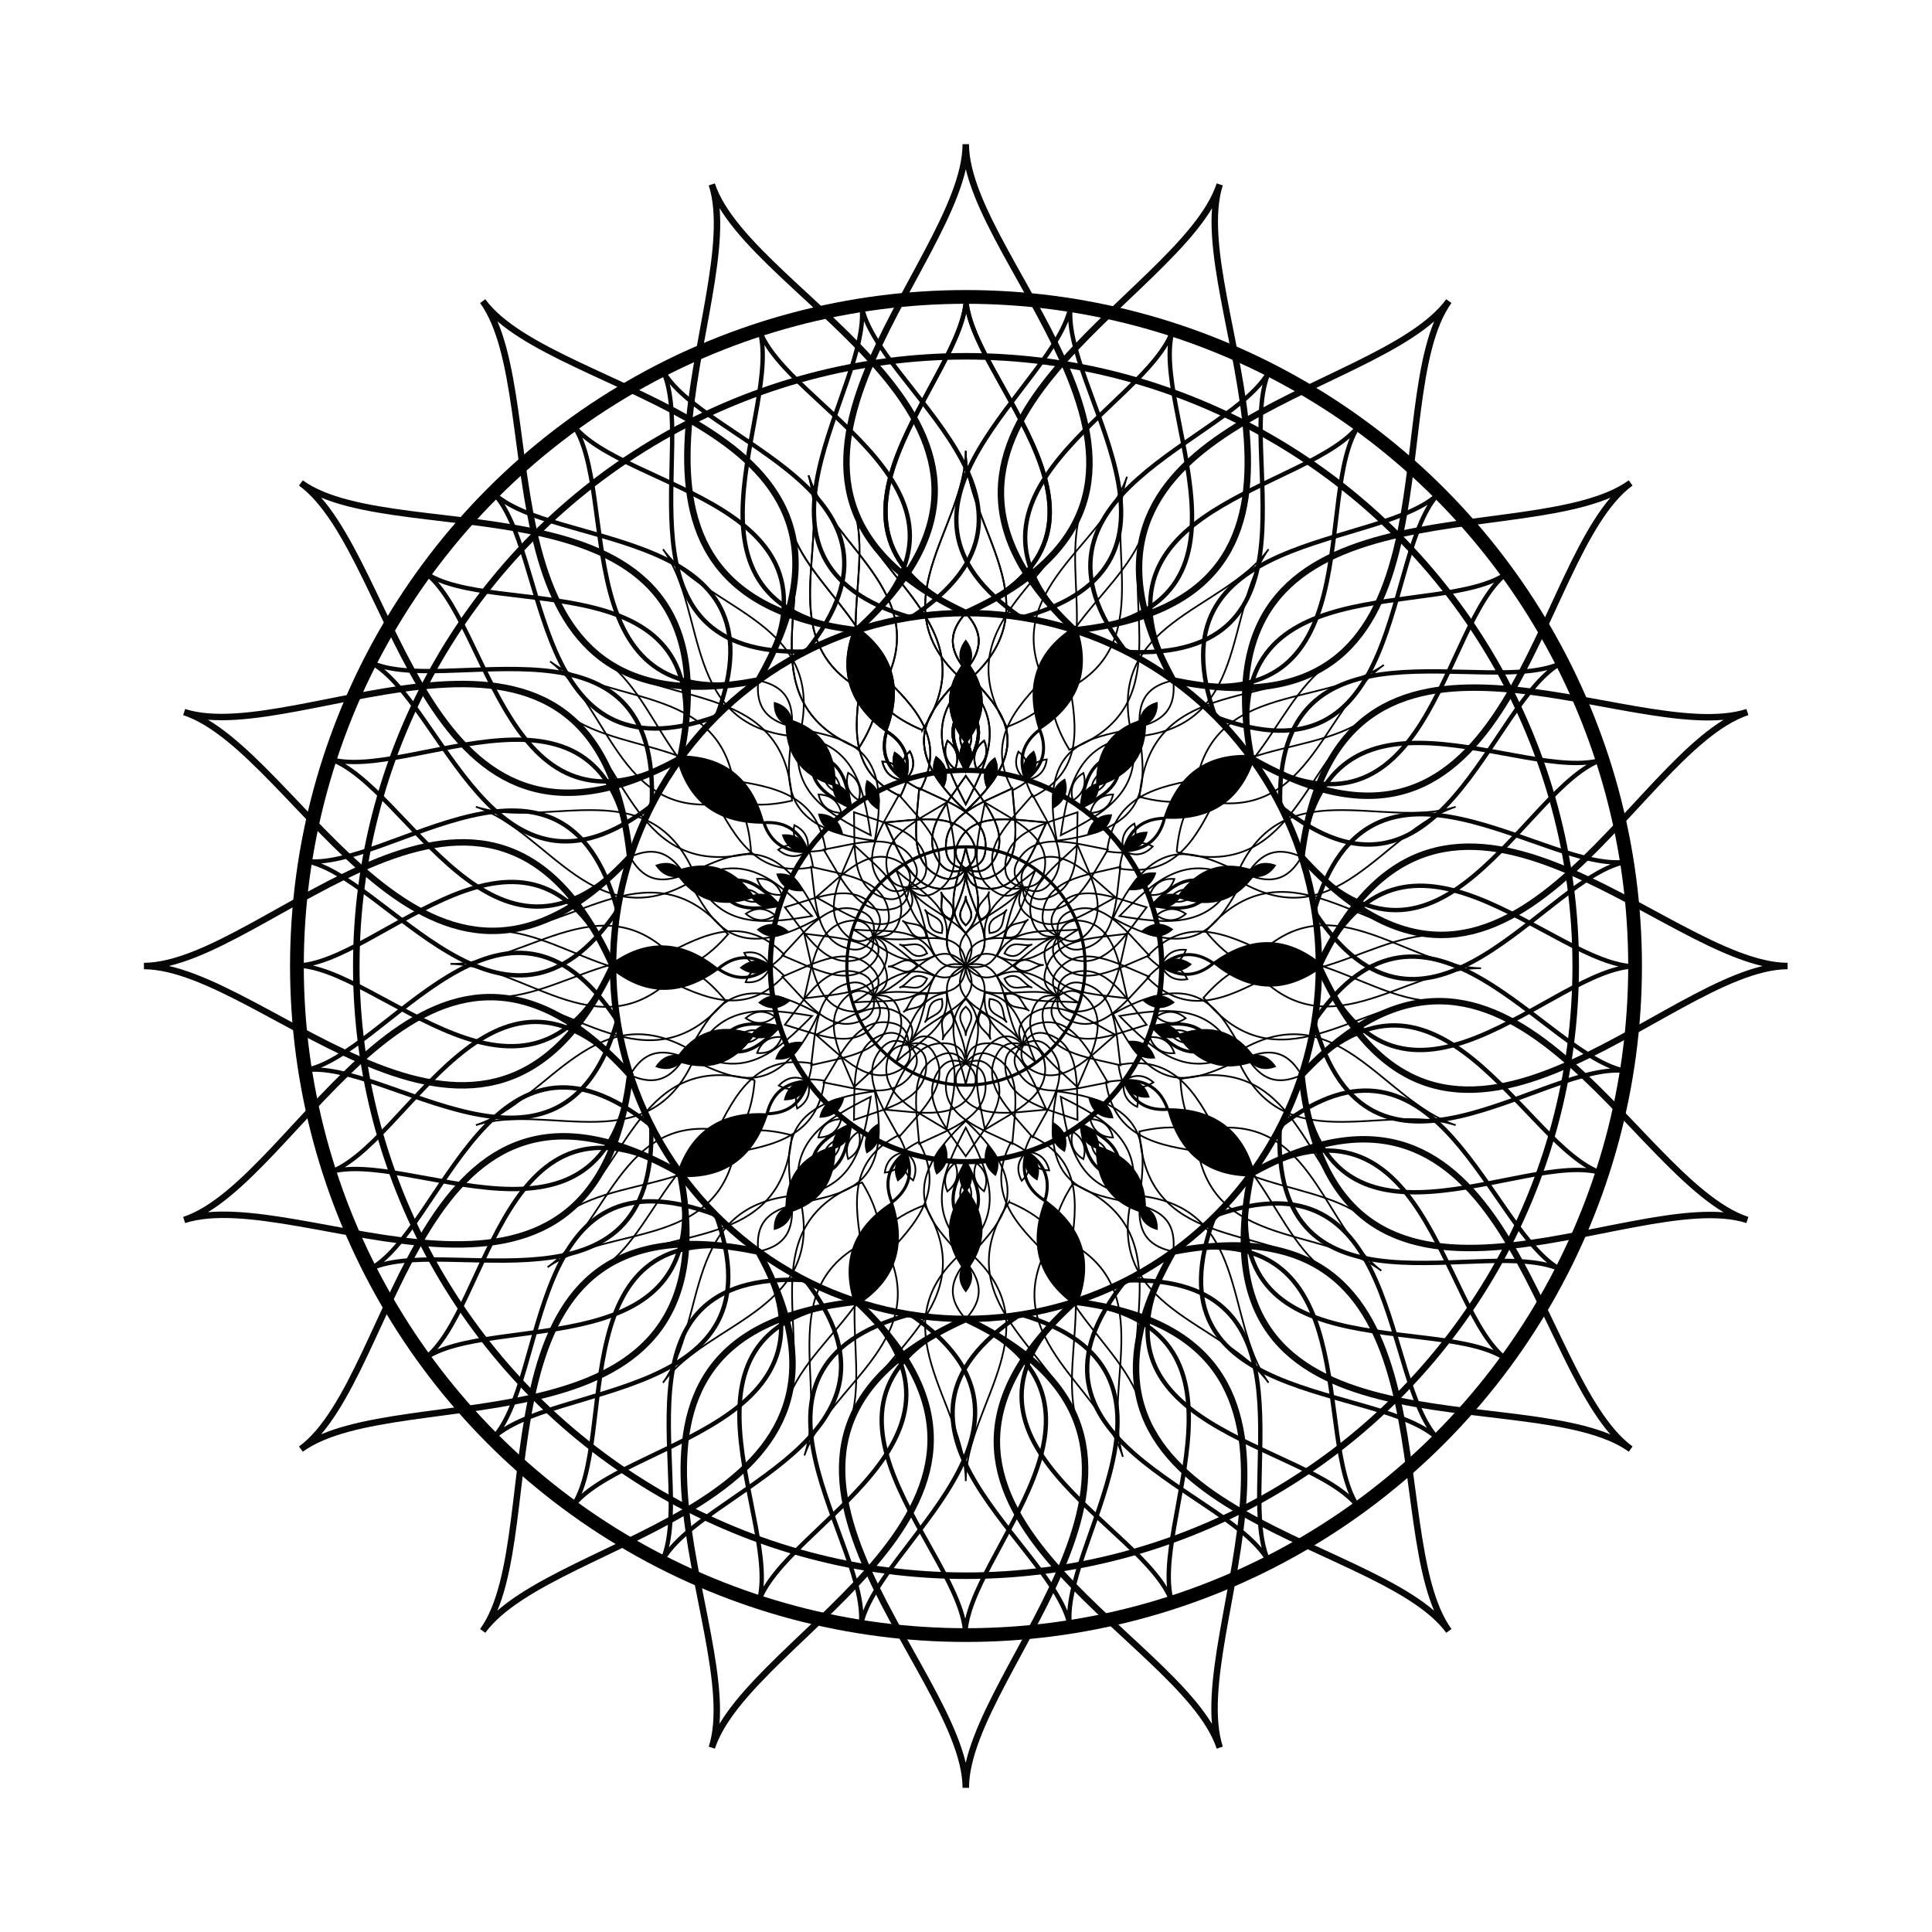<?xml version='1.0' encoding='utf-8'?>
<svg xmlns:xlink="http://www.w3.org/1999/xlink" xmlns="http://www.w3.org/2000/svg" width="300mm" height="300mm" viewBox="0 0 300 300" version="1.1" id="svg8"> <defs id="defs2"> <pattern patternUnits="userSpaceOnUse" width="67.725" height="67.725" patternTransform="matrix(0.265,0,0,0.265,139.615,136.651)" id="pattern830"> <path d="M 66.487,18.721 39.113,39.113 18.721,66.487 14.749,32.584 1.238,1.238 32.584,14.749 Z" id="path828" style="opacity:1;fill:none;fill-opacity:1;fill-rule:nonzero;stroke:#000000;stroke-width:2.476;stroke-linecap:butt;stroke-linejoin:round;stroke-miterlimit:4;stroke-dasharray:none;stroke-dashoffset:0;stroke-opacity:1"/> </pattern> </defs>  <g id="layer1" transform="translate(0,3)"> <path id="path6614" d="m 149.964,140.687 c 1.996,-1.8 -0.08,-3.038 0,-4.537 0.08,1.499 -1.996,2.737 0,4.537 z" style="fill:none;stroke:#000000;stroke-width:0.265px;stroke-linecap:butt;stroke-linejoin:miter;stroke-opacity:1"/> <circle style="opacity:1;fill:none;fill-opacity:1;fill-rule:nonzero;stroke:#000000;stroke-width:1.014;stroke-linecap:butt;stroke-linejoin:round;stroke-miterlimit:4;stroke-dasharray:none;stroke-dashoffset:0;stroke-opacity:1" id="path815" cx="150" cy="147" r="94.676"/> <path id="path6004" d="m 149.964,147 c 6.469,-2.684 0.243,-8.916 0,-14.372 v 0 c -0.243,5.456 -6.469,11.688 0,14.372 z" style="fill:none;stroke:#000000;stroke-width:0.265px;stroke-linecap:butt;stroke-linejoin:miter;stroke-opacity:1"/> <use x="0" y="0" xlink:href="#path6004" id="use6470" width="100%" height="100%"/> <use x="0" y="0" xlink:href="#path6004" transform="rotate(36,149.964,146.945)" id="use6472" width="100%" height="100%"/> <use x="0" y="0" xlink:href="#path6004" transform="rotate(72,149.964,146.945)" id="use6474" width="100%" height="100%"/> <use x="0" y="0" xlink:href="#path6004" transform="rotate(108,149.964,146.945)" id="use6476" width="100%" height="100%"/> <use x="0" y="0" xlink:href="#path6004" transform="rotate(144,149.964,146.945)" id="use6478" width="100%" height="100%"/> <use x="0" y="0" xlink:href="#path6004" transform="rotate(180,149.964,146.945)" id="use6480" width="100%" height="100%"/> <use x="0" y="0" xlink:href="#path6004" transform="rotate(-144,149.964,146.945)" id="use6482" width="100%" height="100%"/> <use x="0" y="0" xlink:href="#path6004" transform="rotate(-108,149.964,146.945)" id="use6484" width="100%" height="100%"/> <use x="0" y="0" xlink:href="#path6004" transform="rotate(-72,149.964,146.945)" id="use6486" width="100%" height="100%"/> <use x="0" y="0" xlink:href="#path6004" transform="rotate(-36,149.964,146.945)" id="use6488" width="100%" height="100%"/> <path style="fill:none;stroke:#000000;stroke-width:0.265px;stroke-linecap:butt;stroke-linejoin:miter;stroke-opacity:1" d="m 149.964,128.62 c 0.939,4.542 3.801,9.319 0,13.283 -3.801,-3.964 -0.939,-8.741 0,-13.283 z" id="path6574"/> <use x="0" y="0" xlink:href="#path6574" id="use6578" width="100%" height="100%" style="stroke:#00ff00;stroke-opacity:1;stroke-width:1;stroke-miterlimit:4;stroke-dasharray:none;fill:#ff0000"/> <use x="0" y="0" xlink:href="#path6574" transform="rotate(36,149.964,147.001)" id="use6580" width="100%" height="100%"/> <use x="0" y="0" xlink:href="#path6574" transform="rotate(72,149.964,147.001)" id="use6582" width="100%" height="100%"/> <use x="0" y="0" xlink:href="#path6574" transform="rotate(108,149.964,147.001)" id="use6584" width="100%" height="100%"/> <use x="0" y="0" xlink:href="#path6574" transform="rotate(144,149.964,147.001)" id="use6586" width="100%" height="100%"/> <use x="0" y="0" xlink:href="#path6574" transform="rotate(180,149.964,147.001)" id="use6588" width="100%" height="100%"/> <use x="0" y="0" xlink:href="#path6574" transform="rotate(-144,149.964,147.001)" id="use6590" width="100%" height="100%"/> <use x="0" y="0" xlink:href="#path6574" transform="rotate(-108,149.964,147.001)" id="use6592" width="100%" height="100%"/> <use x="0" y="0" xlink:href="#path6574" transform="rotate(-72,149.964,147.001)" id="use6594" width="100%" height="100%"/> <use x="0" y="0" xlink:href="#path6574" transform="rotate(-36,149.964,147.001)" id="use6596" width="100%" height="100%" style="stroke:#00ff00;stroke-opacity:1;stroke-width:1;stroke-miterlimit:4;stroke-dasharray:none;fill:#00ff00;fill-opacity:1"/> <path style="fill:none;stroke:#000000;stroke-width:0.265px;stroke-linecap:butt;stroke-linejoin:miter;stroke-opacity:1" d="m 147.649,139.765 c 1.273,-2.367 -1.098,-2.834 -1.528,-4.272 0.58,1.384 -0.958,3.249 1.528,4.272 z" id="path6616"/> <use x="0" y="0" xlink:href="#path6614" id="use6618" width="100%" height="100%" style="fill:#000000;fill-opacity:1"/> <use x="0" y="0" xlink:href="#path6614" transform="rotate(36,149.964,147)" id="use6620" width="100%" height="100%"/> <use x="0" y="0" xlink:href="#path6614" transform="rotate(72,149.964,147)" id="use6622" width="100%" height="100%"/> <use x="0" y="0" xlink:href="#path6614" transform="rotate(108,149.964,147)" id="use6624" width="100%" height="100%"/> <use x="0" y="0" xlink:href="#path6614" transform="rotate(144,149.964,147)" id="use6626" width="100%" height="100%"/> <use x="0" y="0" xlink:href="#path6614" transform="rotate(180,149.964,147)" id="use6628" width="100%" height="100%"/> <use x="0" y="0" xlink:href="#path6614" transform="rotate(-144,149.964,147)" id="use6630" width="100%" height="100%"/> <use x="0" y="0" xlink:href="#path6614" transform="rotate(-108,149.964,147)" id="use6632" width="100%" height="100%"/> <use x="0" y="0" xlink:href="#path6614" transform="rotate(-72,149.964,147)" id="use6634" width="100%" height="100%"/> <use x="0" y="0" xlink:href="#path6614" transform="rotate(-36,149.964,147)" id="use6636" width="100%" height="100%" style="fill:#000000;fill-opacity:1"/> <use x="0" y="0" xlink:href="#path6616" id="use6638" width="100%" height="100%" style="stroke:#000000;stroke-opacity:1;stroke-width:1;stroke-miterlimit:4;stroke-dasharray:none;fill:#000000;fill-opacity:1"/> <use x="0" y="0" xlink:href="#path6616" transform="rotate(36,149.974,146.96)" id="use6640" width="100%" height="100%"/> <use x="0" y="0" xlink:href="#path6616" transform="rotate(72,149.974,146.96)" id="use6642" width="100%" height="100%"/> <use x="0" y="0" xlink:href="#path6616" transform="rotate(108,149.974,146.96)" id="use6644" width="100%" height="100%"/> <use x="0" y="0" xlink:href="#path6616" transform="rotate(144,149.974,146.96)" id="use6646" width="100%" height="100%"/> <use x="0" y="0" xlink:href="#path6616" transform="rotate(180,149.974,146.96)" id="use6648" width="100%" height="100%"/> <use x="0" y="0" xlink:href="#path6616" transform="rotate(-144,149.974,146.96)" id="use6650" width="100%" height="100%"/> <use x="0" y="0" xlink:href="#path6616" transform="rotate(-108,149.974,146.96)" id="use6652" width="100%" height="100%"/> <use x="0" y="0" xlink:href="#path6616" transform="rotate(-72,149.974,146.96)" id="use6654" width="100%" height="100%"/> <use x="0" y="0" xlink:href="#path6616" transform="rotate(-36,149.974,146.96)" id="use6656" width="100%" height="100%"/> <circle style="opacity:1;fill:none;fill-opacity:1;fill-rule:nonzero;stroke:#000000;stroke-width:0.488;stroke-linecap:butt;stroke-linejoin:round;stroke-miterlimit:4;stroke-dasharray:none;stroke-dashoffset:0;stroke-opacity:1" id="path6658" cx="150" cy="147" r="18.503"/> <g id="g6699" transform="translate(0,-2.762)"> <path style="fill:none;stroke:#000000;stroke-width:0.265px;stroke-linecap:butt;stroke-linejoin:miter;stroke-opacity:1" d="m 149.964,134.695 c 1.383,0.546 2.707,0.655 3.842,-0.658 3.632,-4.512 -0.661,-9.163 -3.842,-13.795 v 0 c -3.182,4.632 -7.475,9.283 -3.842,13.795 1.135,1.313 2.46,1.203 3.842,0.658 z" id="path6684"/> <path id="path6686" d="m 149.964,134.695 c 1.47,-0.219 2.672,-0.786 2.999,-2.491 0.89,-5.724 -5.154,-7.605 -10.225,-10.026 v 0 c -0.439,5.602 -1.832,11.776 3.57,13.868 1.639,0.569 2.732,-0.188 3.656,-1.352 z" style="fill:none;stroke:#000000;stroke-width:0.265px;stroke-linecap:butt;stroke-linejoin:miter;stroke-opacity:1"/> <path style="fill:none;stroke:#000000;stroke-width:0.265px;stroke-linecap:butt;stroke-linejoin:miter;stroke-opacity:1" d="m 149.964,134.695 c 0.925,1.164 2.017,1.921 3.656,1.352 5.402,-2.091 4.009,-8.266 3.57,-13.868 v 0 c -5.071,2.42 -11.115,4.302 -10.225,10.026 0.327,1.704 1.528,2.272 2.999,2.491 z" id="path6688"/> <path id="path6690" d="m 149.964,134.695 c 0.219,1.47 0.786,2.672 2.491,2.999 5.724,0.89 7.605,-5.154 10.026,-10.225 v 0 c -5.602,-0.439 -11.776,-1.832 -13.868,3.57 -0.569,1.639 0.188,2.732 1.352,3.656 z" style="fill:none;stroke:#000000;stroke-width:0.265px;stroke-linecap:butt;stroke-linejoin:miter;stroke-opacity:1"/> <path style="fill:none;stroke:#000000;stroke-width:0.265px;stroke-linecap:butt;stroke-linejoin:miter;stroke-opacity:1" d="m 149.964,134.695 c 1.164,-0.925 1.921,-2.017 1.352,-3.656 -2.091,-5.402 -8.266,-4.009 -13.868,-3.57 v 0 c 2.42,5.071 4.302,11.115 10.026,10.225 1.704,-0.327 2.272,-1.528 2.491,-2.999 z" id="path6692"/> </g> <use x="0" y="0" xlink:href="#g6699" id="use6701" width="100%" height="100%"/> <use x="0" y="0" xlink:href="#g6699" transform="rotate(36,149.962,147.006)" id="use6703" width="100%" height="100%"/> <use x="0" y="0" xlink:href="#g6699" transform="rotate(72,149.962,147.006)" id="use6705" width="100%" height="100%"/> <use x="0" y="0" xlink:href="#g6699" transform="rotate(108,149.962,147.006)" id="use6707" width="100%" height="100%"/> <use x="0" y="0" xlink:href="#g6699" transform="rotate(144,149.962,147.006)" id="use6709" width="100%" height="100%"/> <use x="0" y="0" xlink:href="#g6699" transform="rotate(180,149.962,147.006)" id="use6711" width="100%" height="100%"/> <use x="0" y="0" xlink:href="#g6699" transform="rotate(-144,149.962,147.006)" id="use6713" width="100%" height="100%"/> <use x="0" y="0" xlink:href="#g6699" transform="rotate(-108,149.962,147.006)" id="use6715" width="100%" height="100%"/> <use x="0" y="0" xlink:href="#g6699" transform="rotate(-72,149.962,147.006)" id="use6717" width="100%" height="100%"/> <use x="0" y="0" xlink:href="#g6699" transform="rotate(-36,149.962,147.006)" id="use6719" width="100%" height="100%"/> <path style="fill:none;stroke:#000000;stroke-width:0.265px;stroke-linecap:butt;stroke-linejoin:miter;stroke-opacity:1" d="m 149.964,122.948 c -18.521,-17.194 9.467,-20.306 0,-30.758 v 0 c -9.467,10.452 18.521,13.564 0,30.758 z" id="path6723"/> <use x="0" y="0" xlink:href="#path6723" id="use6727" width="100%" height="100%"/> <use x="0" y="0" xlink:href="#path6723" transform="rotate(36,149.964,147.001)" id="use6729" width="100%" height="100%"/> <use x="0" y="0" xlink:href="#path6723" transform="rotate(72,149.964,147.001)" id="use6731" width="100%" height="100%"/> <use x="0" y="0" xlink:href="#path6723" transform="rotate(108,149.964,147.001)" id="use6733" width="100%" height="100%"/> <use x="0" y="0" xlink:href="#path6723" transform="rotate(144,149.964,147.001)" id="use6735" width="100%" height="100%"/> <use x="0" y="0" xlink:href="#path6723" transform="rotate(180,149.964,147.001)" id="use6737" width="100%" height="100%"/> <use x="0" y="0" xlink:href="#path6723" transform="rotate(-144,149.964,147.001)" id="use6739" width="100%" height="100%"/> <use x="0" y="0" xlink:href="#path6723" transform="rotate(-108,149.964,147.001)" id="use6741" width="100%" height="100%"/> <use x="0" y="0" xlink:href="#path6723" transform="rotate(-72,149.964,147.001)" id="use6743" width="100%" height="100%"/> <use x="0" y="0" xlink:href="#path6723" transform="rotate(-36,149.964,147.001)" id="use6745" width="100%" height="100%"/> <use height="100%" width="100%" id="use6749" xlink:href="#path6723" y="0" x="0"/> <path id="path6753" d="m 149.964,121.896 c 3.529,-6.787 6.214,-12.898 0,-18.883 v 0 c -6.214,5.986 -3.529,12.096 0,18.883 z" style="fill:none;stroke:#000000;stroke-width:0.265px;stroke-linecap:butt;stroke-linejoin:miter;stroke-opacity:1"/> <path style="fill:none;stroke:#000000;stroke-width:1px;stroke-linecap:butt;stroke-linejoin:miter;stroke-opacity:1" d="m 516.412,395.139 c -0.717,4.733 -1.355,9.358 -1.818,13.865 -3.165,-3.334 -6.551,-6.652 -10.066,-10.008 -4.331,28.587 -6.47,53.723 23.068,67.539 1.529,-2.973 2.705,-5.831 3.592,-8.598 2.443,1.697 5.182,3.285 8.293,4.74 14.914,-29 -2.154,-47.575 -23.068,-67.539 z" transform="matrix(0.265,0,0,0.265,0,-3)" id="path6755"/> <path style="fill:none;stroke:#000000;stroke-width:0.5;stroke-linecap:butt;stroke-linejoin:miter;stroke-miterlimit:4;stroke-dasharray:none;stroke-opacity:1" d="m 149.964,116.554 c 1.87,-3.596 3.292,-6.833 0,-10.004 v 0 c -3.292,3.171 -1.87,6.408 0,10.004 z" id="path6763"/> <use x="0" y="0" xlink:href="#path6753" id="use6765" width="100%" height="100%"/> <use x="0" y="0" xlink:href="#path6753" transform="rotate(36,149.964,147.002)" id="use6767" width="100%" height="100%"/> <use x="0" y="0" xlink:href="#path6753" transform="rotate(72,149.964,147.002)" id="use6769" width="100%" height="100%"/> <use x="0" y="0" xlink:href="#path6753" transform="rotate(108,149.964,147.002)" id="use6771" width="100%" height="100%"/> <use x="0" y="0" xlink:href="#path6753" transform="rotate(144,149.964,147.002)" id="use6773" width="100%" height="100%"/> <use x="0" y="0" xlink:href="#path6753" transform="rotate(180,149.964,147.002)" id="use6775" width="100%" height="100%"/> <use x="0" y="0" xlink:href="#path6753" transform="rotate(-144,149.964,147.002)" id="use6777" width="100%" height="100%"/> <use x="0" y="0" xlink:href="#path6753" transform="rotate(-108,149.964,147.002)" id="use6779" width="100%" height="100%"/> <use x="0" y="0" xlink:href="#path6753" transform="rotate(-72,149.964,147.002)" id="use6781" width="100%" height="100%"/> <use x="0" y="0" xlink:href="#path6753" transform="rotate(-36,149.964,147.002)" id="use6783" width="100%" height="100%"/> <use x="0" y="0" xlink:href="#path6763" id="use6785" width="100%" height="100%"/> <use x="0" y="0" xlink:href="#path6763" transform="rotate(36,149.964,147)" id="use6787" width="100%" height="100%"/> <use x="0" y="0" xlink:href="#path6763" transform="rotate(72,149.964,147)" id="use6789" width="100%" height="100%"/> <use x="0" y="0" xlink:href="#path6763" transform="rotate(108,149.964,147)" id="use6791" width="100%" height="100%"/> <use x="0" y="0" xlink:href="#path6763" transform="rotate(144,149.964,147)" id="use6793" width="100%" height="100%"/> <use x="0" y="0" xlink:href="#path6763" transform="rotate(180,149.964,147)" id="use6795" width="100%" height="100%"/> <use x="0" y="0" xlink:href="#path6763" transform="rotate(-144,149.964,147)" id="use6797" width="100%" height="100%"/> <use x="0" y="0" xlink:href="#path6763" transform="rotate(-108,149.964,147)" id="use6799" width="100%" height="100%"/> <use x="0" y="0" xlink:href="#path6763" transform="rotate(-72,149.964,147)" id="use6801" width="100%" height="100%"/> <use x="0" y="0" xlink:href="#path6763" transform="rotate(-36,149.964,147)" id="use6803" width="100%" height="100%"/> <use x="0" y="0" xlink:href="#path6755" id="use6806" width="100%" height="100%"/> <use x="0" y="0" xlink:href="#path6755" transform="rotate(36,149.963,147)" id="use6808" width="100%" height="100%"/> <use x="0" y="0" xlink:href="#path6755" transform="rotate(72,149.963,147)" id="use6810" width="100%" height="100%"/> <use x="0" y="0" xlink:href="#path6755" transform="rotate(108,149.963,147)" id="use6812" width="100%" height="100%"/> <use x="0" y="0" xlink:href="#path6755" transform="rotate(144,149.963,147)" id="use6814" width="100%" height="100%"/> <use x="0" y="0" xlink:href="#path6755" transform="rotate(180,149.963,147)" id="use6816" width="100%" height="100%"/> <use x="0" y="0" xlink:href="#path6755" transform="rotate(-144,149.963,147)" id="use6818" width="100%" height="100%"/> <use x="0" y="0" xlink:href="#path6755" transform="rotate(-108,149.963,147)" id="use6820" width="100%" height="100%"/> <use x="0" y="0" xlink:href="#path6755" transform="rotate(-72,149.963,147)" id="use6822" width="100%" height="100%"/> <use x="0" y="0" xlink:href="#path6755" transform="rotate(-36,149.963,147)" id="use6824" width="100%" height="100%"/> <use height="100%" width="100%" id="use6826" xlink:href="#path6763" y="0" x="0" style="fill:none;fill-opacity:1"/> <path id="path6832" d="m 149.964,103.013 c 14.184,-11.819 0.002,-24.001 0,-36.002 v 0 c -0.002,12.001 -14.184,24.183 0,36.002 z" style="fill:none;stroke:#000000;stroke-width:0.265px;stroke-linecap:butt;stroke-linejoin:miter;stroke-opacity:1"/> <g id="g6865"> <path id="path6834" d="M 136.153,105.216 C 146.228,89.744 129.088,82.278 125.552,70.81 v 0 c 3.532,11.469 -6.434,27.287 10.601,34.406 z" style="fill:none;stroke:#000000;stroke-width:0.265px;stroke-linecap:butt;stroke-linejoin:miter;stroke-opacity:1"/> <path style="fill:none;stroke:#000000;stroke-width:0.265px;stroke-linecap:butt;stroke-linejoin:miter;stroke-opacity:1" d="M 143.231,110.375 C 153.305,94.904 136.165,87.437 132.63,75.969 v 0 c 3.532,11.469 -6.434,27.287 10.601,34.406 z" id="path6836"/> <path id="path6838" d="M 133.309,113.219 C 143.383,97.748 126.243,90.281 122.708,78.813 v 0 c 3.532,11.469 -6.434,27.287 10.601,34.406 z" style="fill:none;stroke:#000000;stroke-width:0.265px;stroke-linecap:butt;stroke-linejoin:miter;stroke-opacity:1"/> </g> <use x="0" y="0" xlink:href="#path6832" id="use6840" width="100%" height="100%"/> <use x="0" y="0" xlink:href="#path6832" transform="rotate(36,149.964,146.997)" id="use6842" width="100%" height="100%"/> <use x="0" y="0" xlink:href="#path6832" transform="rotate(72,149.964,146.997)" id="use6844" width="100%" height="100%"/> <use x="0" y="0" xlink:href="#path6832" transform="rotate(108,149.964,146.997)" id="use6846" width="100%" height="100%"/> <use x="0" y="0" xlink:href="#path6832" transform="rotate(144,149.964,146.997)" id="use6848" width="100%" height="100%"/> <use x="0" y="0" xlink:href="#path6832" transform="rotate(180,149.964,146.997)" id="use6850" width="100%" height="100%"/> <use x="0" y="0" xlink:href="#path6832" transform="rotate(-144,149.964,146.997)" id="use6852" width="100%" height="100%"/> <use x="0" y="0" xlink:href="#path6832" transform="rotate(-108,149.964,146.997)" id="use6854" width="100%" height="100%"/> <use x="0" y="0" xlink:href="#path6832" transform="rotate(-72,149.964,146.997)" id="use6856" width="100%" height="100%"/> <use x="0" y="0" xlink:href="#path6832" transform="rotate(-36,149.964,146.997)" id="use6858" width="100%" height="100%"/> <circle style="opacity:1;fill:none;fill-opacity:1;fill-rule:nonzero;stroke:#000000;stroke-width:0.801;stroke-linecap:butt;stroke-linejoin:round;stroke-miterlimit:4;stroke-dasharray:none;stroke-dashoffset:0;stroke-opacity:1" id="circle6860" cx="150" cy="147" r="30.385"/> <use x="0" y="0" xlink:href="#g6865" id="use6867" width="100%" height="100%"/> <use x="0" y="0" xlink:href="#g6865" transform="rotate(36,149.956,147.011)" id="use6869" width="100%" height="100%"/> <use x="0" y="0" xlink:href="#g6865" transform="rotate(72,149.956,147.011)" id="use6871" width="100%" height="100%"/> <use x="0" y="0" xlink:href="#g6865" transform="rotate(108,149.956,147.011)" id="use6873" width="100%" height="100%"/> <use x="0" y="0" xlink:href="#g6865" transform="rotate(144,149.956,147.011)" id="use6875" width="100%" height="100%"/> <use x="0" y="0" xlink:href="#g6865" transform="rotate(180,149.956,147.011)" id="use6877" width="100%" height="100%"/> <use x="0" y="0" xlink:href="#g6865" transform="rotate(-144,149.956,147.011)" id="use6879" width="100%" height="100%"/> <use x="0" y="0" xlink:href="#g6865" transform="rotate(-108,149.956,147.011)" id="use6881" width="100%" height="100%"/> <use x="0" y="0" xlink:href="#g6865" transform="rotate(-72,149.956,147.011)" id="use6883" width="100%" height="100%"/> <use x="0" y="0" xlink:href="#g6865" transform="rotate(-36,149.956,147.011)" id="use6885" width="100%" height="100%"/> <g id="g6926"> <path style="fill:#000000;fill-opacity:1;stroke:#000000;stroke-width:0.265px;stroke-linecap:butt;stroke-linejoin:miter;stroke-opacity:1" d="m 149.964,116.554 c 1.175,-1.596 1.118,-3.101 0,-4.564 v 0 c -1.118,1.463 -1.175,2.969 0,4.564 z" id="path6889"/> <path id="path6891" d="m 148.305,116.427 c 0.722,-1.846 0.277,-3.285 -1.181,-4.409 v 0 c -0.701,1.703 -0.367,3.171 1.181,4.409 z" style="fill:none;stroke:#000000;stroke-width:0.265px;stroke-linecap:butt;stroke-linejoin:miter;stroke-opacity:1"/> <path style="fill:none;stroke:#000000;stroke-width:0.265px;stroke-linecap:butt;stroke-linejoin:miter;stroke-opacity:1" d="m 151.639,116.413 c 1.548,-1.237 1.882,-2.706 1.181,-4.409 v 0 c -1.459,1.124 -1.903,2.563 -1.181,4.409 z" id="path6902"/> <path id="path6904" d="m 149.964,113.909 c 1.175,-1.596 1.118,-3.101 0,-4.564 v 0 c -1.118,1.463 -1.175,2.969 0,4.564 z" style="fill:none;stroke:#000000;stroke-width:0.265px;stroke-linecap:butt;stroke-linejoin:miter;stroke-opacity:1"/> <path style="fill:#000000;fill-opacity:1;stroke:#000000;stroke-width:0.265px;stroke-linecap:butt;stroke-linejoin:miter;stroke-opacity:1" d="m 146.552,118.99 c 0.722,-1.846 0.277,-3.285 -1.181,-4.409 v 0 c -0.701,1.703 -0.367,3.171 1.181,4.409 z" id="path6906"/> <path id="path6908" d="m 153.275,119.194 c 1.548,-1.237 1.882,-2.706 1.181,-4.409 v 0 c -1.459,1.124 -1.903,2.563 -1.181,4.409 z" style="fill:#000000;fill-opacity:1;stroke:#000000;stroke-width:0.265px;stroke-linecap:butt;stroke-linejoin:miter;stroke-opacity:1"/> </g> <path id="path6910" d="m 149.964,101.076 c 1.175,-1.596 1.118,-3.101 0,-4.564 v 0 c -1.118,1.463 -1.175,2.969 0,4.564 z" style="fill:#000000;fill-opacity:1;stroke:#000000;stroke-width:0.265px;stroke-linecap:butt;stroke-linejoin:miter;stroke-opacity:1"/> <g id="g6988"> <path id="path6912" d="m 140.543,118.163 c 0.536,-1.908 -0.049,-3.296 -1.611,-4.271 v 0 c -0.529,1.764 -0.051,3.192 1.611,4.271 z" style="fill:#000000;fill-opacity:1;stroke:#000000;stroke-width:0.265;stroke-linecap:butt;stroke-linejoin:miter;stroke-miterlimit:4;stroke-dasharray:none;stroke-opacity:1"/> <path style="fill:none;stroke:#000000;stroke-width:0.265px;stroke-linecap:butt;stroke-linejoin:miter;stroke-opacity:1" d="m 140.543,118.163 c 1.418,-1.384 1.606,-2.879 0.74,-4.504 v 0 c -1.34,1.263 -1.641,2.739 -0.74,4.504 z" id="path6914"/> <path id="path6916" d="m 140.543,118.163 c -0.49,-1.92 -1.69,-2.83 -3.531,-2.893 v 0 c 0.424,1.792 1.552,2.79 3.531,2.893 z" style="fill:none;stroke:#000000;stroke-width:0.265px;stroke-linecap:butt;stroke-linejoin:miter;stroke-opacity:1"/> <path style="fill:none;stroke:#000000;stroke-width:0.471px;stroke-linecap:butt;stroke-linejoin:miter;stroke-opacity:1" d="m 140.543,118.163 c 0.953,-3.394 -0.087,-5.863 -2.866,-7.597 v 0 c -0.942,3.138 -0.091,5.679 2.866,7.597 z" id="path6918"/> </g> <use x="0" y="0" xlink:href="#g6926" id="use6928" width="100%" height="100%"/> <use x="0" y="0" xlink:href="#g6926" transform="rotate(36,149.963,147)" id="use6930" width="100%" height="100%"/> <use x="0" y="0" xlink:href="#g6926" transform="rotate(72,149.963,147)" id="use6932" width="100%" height="100%"/> <use x="0" y="0" xlink:href="#g6926" transform="rotate(108,149.963,147)" id="use6934" width="100%" height="100%"/> <use x="0" y="0" xlink:href="#g6926" transform="rotate(144,149.963,147)" id="use6936" width="100%" height="100%"/> <use x="0" y="0" xlink:href="#g6926" transform="rotate(180,149.963,147)" id="use6938" width="100%" height="100%"/> <use x="0" y="0" xlink:href="#g6926" transform="rotate(-144,149.963,147)" id="use6940" width="100%" height="100%"/> <use x="0" y="0" xlink:href="#g6926" transform="rotate(-108,149.963,147)" id="use6942" width="100%" height="100%"/> <use x="0" y="0" xlink:href="#g6926" transform="rotate(-72,149.963,147)" id="use6944" width="100%" height="100%"/> <use x="0" y="0" xlink:href="#g6926" transform="rotate(-36,149.963,147)" id="use6946" width="100%" height="100%"/> <use x="0" y="0" xlink:href="#g6988" id="use6990" width="100%" height="100%"/> <use x="0" y="0" xlink:href="#g6988" transform="rotate(36,149.965,147.003)" id="use6992" width="100%" height="100%"/> <use x="0" y="0" xlink:href="#g6988" transform="rotate(72,149.965,147.003)" id="use6994" width="100%" height="100%"/> <use x="0" y="0" xlink:href="#g6988" transform="rotate(108,149.965,147.003)" id="use6996" width="100%" height="100%"/> <use x="0" y="0" xlink:href="#g6988" transform="rotate(144,149.965,147.003)" id="use6998" width="100%" height="100%"/> <use x="0" y="0" xlink:href="#g6988" transform="rotate(180,149.965,147.003)" id="use7000" width="100%" height="100%"/> <use x="0" y="0" xlink:href="#g6988" transform="rotate(-144,149.965,147.003)" id="use7002" width="100%" height="100%"/> <use x="0" y="0" xlink:href="#g6988" transform="rotate(-108,149.965,147.003)" id="use7004" width="100%" height="100%"/> <use x="0" y="0" xlink:href="#g6988" transform="rotate(-72,149.965,147.003)" id="use7006" width="100%" height="100%"/> <use x="0" y="0" xlink:href="#g6988" transform="rotate(-36,149.965,147.003)" id="use7008" width="100%" height="100%"/> <circle r="54.802" cy="147" cx="150" id="circle7010" style="opacity:1;fill:none;fill-opacity:1;fill-rule:nonzero;stroke:#000000;stroke-width:1;stroke-linecap:butt;stroke-linejoin:round;stroke-miterlimit:4;stroke-dasharray:none;stroke-dashoffset:0;stroke-opacity:1"/> <circle style="opacity:1;fill:none;fill-opacity:1;fill-rule:nonzero;stroke:#000000;stroke-width:2.135;stroke-linecap:butt;stroke-linejoin:round;stroke-miterlimit:4;stroke-dasharray:none;stroke-dashoffset:0;stroke-opacity:1" id="circle7040" cx="150" cy="147" r="103.894"/> <use x="0" y="0" xlink:href="#path6910" id="use7042" width="100%" height="100%" transform="matrix(2.637,0,0,2.637,-245.477,-154.538)"/> <use x="0" y="0" xlink:href="#path6910" transform="rotate(36,149.964,146.995)" id="use7044" width="100%" height="100%"/> <use x="0" y="0" xlink:href="#path6910" transform="rotate(72,149.964,146.995)" id="use7046" width="100%" height="100%"/> <use x="0" y="0" xlink:href="#path6910" transform="rotate(108,149.964,146.995)" id="use7048" width="100%" height="100%"/> <use x="0" y="0" xlink:href="#path6910" transform="rotate(144,149.964,146.995)" id="use7050" width="100%" height="100%"/> <use x="0" y="0" xlink:href="#path6910" transform="rotate(180,149.964,146.995)" id="use7052" width="100%" height="100%"/> <use x="0" y="0" xlink:href="#path6910" transform="rotate(-144,149.964,146.995)" id="use7054" width="100%" height="100%"/> <use x="0" y="0" xlink:href="#path6910" transform="rotate(-108,149.964,146.995)" id="use7056" width="100%" height="100%"/> <use x="0" y="0" xlink:href="#path6910" transform="rotate(-72,149.964,146.995)" id="use7058" width="100%" height="100%"/> <use x="0" y="0" xlink:href="#path6910" transform="rotate(-36,149.964,146.995)" id="use7060" width="100%" height="100%"/> <path id="path7066" d="m 149.964,92.191 c 43.179,-19.433 0.061,-53.826 0,-72.803 v 0 c -0.055,18.976 -41.665,53.201 0,72.803 z" style="fill:none;stroke:#000000;stroke-width:1;stroke-linecap:butt;stroke-linejoin:miter;stroke-miterlimit:4;stroke-dasharray:none;stroke-opacity:1;opacity:0.97"/> <use x="0" y="0" xlink:href="#path7066" id="use7164" width="100%" height="100%" transform="matrix(0.676,0,0,0.676,48.647,29.906)"/> <use x="0" y="0" xlink:href="#path7066" transform="rotate(18,149.965,147.003)" id="use7166" width="100%" height="100%"/> <use x="0" y="0" xlink:href="#path7066" transform="rotate(36,149.965,147.003)" id="use7168" width="100%" height="100%"/> <use x="0" y="0" xlink:href="#path7066" transform="rotate(54,149.965,147.003)" id="use7170" width="100%" height="100%"/> <use x="0" y="0" xlink:href="#path7066" transform="rotate(72,149.965,147.003)" id="use7172" width="100%" height="100%"/> <use x="0" y="0" xlink:href="#path7066" transform="rotate(90,149.965,147.003)" id="use7174" width="100%" height="100%"/> <use x="0" y="0" xlink:href="#path7066" transform="rotate(108,149.965,147.003)" id="use7176" width="100%" height="100%"/> <use x="0" y="0" xlink:href="#path7066" transform="rotate(126,149.965,147.003)" id="use7178" width="100%" height="100%"/> <use x="0" y="0" xlink:href="#path7066" transform="rotate(144,149.965,147.003)" id="use7180" width="100%" height="100%"/> <use x="0" y="0" xlink:href="#path7066" transform="rotate(162,149.965,147.003)" id="use7182" width="100%" height="100%"/> <use x="0" y="0" xlink:href="#path7066" transform="rotate(180,149.965,147.003)" id="use7184" width="100%" height="100%"/> <use x="0" y="0" xlink:href="#path7066" transform="rotate(-162,149.965,147.003)" id="use7186" width="100%" height="100%"/> <use x="0" y="0" xlink:href="#path7066" transform="rotate(-144,149.965,147.003)" id="use7188" width="100%" height="100%"/> <use x="0" y="0" xlink:href="#path7066" transform="rotate(-126,149.965,147.003)" id="use7190" width="100%" height="100%"/> <use x="0" y="0" xlink:href="#path7066" transform="rotate(-108,149.965,147.003)" id="use7192" width="100%" height="100%"/> <use x="0" y="0" xlink:href="#path7066" transform="rotate(-90,149.965,147.003)" id="use7194" width="100%" height="100%"/> <use x="0" y="0" xlink:href="#path7066" transform="rotate(-72,149.965,147.003)" id="use7196" width="100%" height="100%"/> <use x="0" y="0" xlink:href="#path7066" transform="rotate(-54,149.965,147.003)" id="use7198" width="100%" height="100%"/> <use x="0" y="0" xlink:href="#path7066" transform="rotate(-36,149.965,147.003)" id="use7200" width="100%" height="100%"/> <use x="0" y="0" xlink:href="#path7066" transform="rotate(-18,149.965,147.003)" id="use7202" width="100%" height="100%"/> <use x="0" y="0" xlink:href="#use7164" id="use7284" width="100%" height="100%"/> <use x="0" y="0" xlink:href="#use7164" transform="rotate(9,149.957,146.998)" id="use7286" width="100%" height="100%"/> <use x="0" y="0" xlink:href="#use7164" transform="rotate(18,149.957,146.998)" id="use7288" width="100%" height="100%"/> <use x="0" y="0" xlink:href="#use7164" transform="rotate(27,149.957,146.998)" id="use7290" width="100%" height="100%"/> <use x="0" y="0" xlink:href="#use7164" transform="rotate(36,149.957,146.998)" id="use7292" width="100%" height="100%"/> <use x="0" y="0" xlink:href="#use7164" transform="rotate(45,149.957,146.998)" id="use7294" width="100%" height="100%"/> <use x="0" y="0" xlink:href="#use7164" transform="rotate(54,149.957,146.998)" id="use7296" width="100%" height="100%"/> <use x="0" y="0" xlink:href="#use7164" transform="rotate(63,149.957,146.998)" id="use7298" width="100%" height="100%"/> <use x="0" y="0" xlink:href="#use7164" transform="rotate(72,149.957,146.998)" id="use7300" width="100%" height="100%"/> <use x="0" y="0" xlink:href="#use7164" transform="rotate(81,149.957,146.998)" id="use7302" width="100%" height="100%"/> <use x="0" y="0" xlink:href="#use7164" transform="rotate(90,149.957,146.998)" id="use7304" width="100%" height="100%"/> <use x="0" y="0" xlink:href="#use7164" transform="rotate(99,149.957,146.998)" id="use7306" width="100%" height="100%"/> <use x="0" y="0" xlink:href="#use7164" transform="rotate(108,149.957,146.998)" id="use7308" width="100%" height="100%"/> <use x="0" y="0" xlink:href="#use7164" transform="rotate(117,149.957,146.998)" id="use7310" width="100%" height="100%"/> <use x="0" y="0" xlink:href="#use7164" transform="rotate(126,149.957,146.998)" id="use7312" width="100%" height="100%"/> <use x="0" y="0" xlink:href="#use7164" transform="rotate(135,149.957,146.998)" id="use7314" width="100%" height="100%"/> <use x="0" y="0" xlink:href="#use7164" transform="rotate(144,149.957,146.998)" id="use7316" width="100%" height="100%"/> <use x="0" y="0" xlink:href="#use7164" transform="rotate(153,149.957,146.998)" id="use7318" width="100%" height="100%"/> <use x="0" y="0" xlink:href="#use7164" transform="rotate(162,149.957,146.998)" id="use7320" width="100%" height="100%"/> <use x="0" y="0" xlink:href="#use7164" transform="rotate(171,149.957,146.998)" id="use7322" width="100%" height="100%"/> <use x="0" y="0" xlink:href="#use7164" transform="rotate(180,149.957,146.998)" id="use7324" width="100%" height="100%"/> <use x="0" y="0" xlink:href="#use7164" transform="rotate(-171,149.957,146.998)" id="use7326" width="100%" height="100%"/> <use x="0" y="0" xlink:href="#use7164" transform="rotate(-162,149.957,146.998)" id="use7328" width="100%" height="100%"/> <use x="0" y="0" xlink:href="#use7164" transform="rotate(-153,149.957,146.998)" id="use7330" width="100%" height="100%"/> <use x="0" y="0" xlink:href="#use7164" transform="rotate(-144,149.957,146.998)" id="use7332" width="100%" height="100%"/> <use x="0" y="0" xlink:href="#use7164" transform="rotate(-135,149.957,146.998)" id="use7334" width="100%" height="100%"/> <use x="0" y="0" xlink:href="#use7164" transform="rotate(-126,149.957,146.998)" id="use7336" width="100%" height="100%"/> <use x="0" y="0" xlink:href="#use7164" transform="rotate(-117,149.957,146.998)" id="use7338" width="100%" height="100%"/> <use x="0" y="0" xlink:href="#use7164" transform="rotate(-108,149.957,146.998)" id="use7340" width="100%" height="100%"/> <use x="0" y="0" xlink:href="#use7164" transform="rotate(-99,149.957,146.998)" id="use7342" width="100%" height="100%"/> <use x="0" y="0" xlink:href="#use7164" transform="rotate(-90,149.957,146.998)" id="use7344" width="100%" height="100%"/> <use x="0" y="0" xlink:href="#use7164" transform="rotate(-81,149.957,146.998)" id="use7346" width="100%" height="100%"/> <use x="0" y="0" xlink:href="#use7164" transform="rotate(-72,149.957,146.998)" id="use7348" width="100%" height="100%"/> <use x="0" y="0" xlink:href="#use7164" transform="rotate(-63,149.957,146.998)" id="use7350" width="100%" height="100%"/> <use x="0" y="0" xlink:href="#use7164" transform="rotate(-54,149.957,146.998)" id="use7352" width="100%" height="100%"/> <use x="0" y="0" xlink:href="#use7164" transform="rotate(-45,149.957,146.998)" id="use7354" width="100%" height="100%"/> <use x="0" y="0" xlink:href="#use7164" transform="rotate(-36,149.957,146.998)" id="use7356" width="100%" height="100%"/> <use x="0" y="0" xlink:href="#use7164" transform="rotate(-27,149.957,146.998)" id="use7358" width="100%" height="100%"/> <use x="0" y="0" xlink:href="#use7164" transform="rotate(-18,149.957,146.998)" id="use7360" width="100%" height="100%"/> <use x="0" y="0" xlink:href="#use7164" transform="rotate(-9,149.957,146.998)" id="use7362" width="100%" height="100%"/> <use transform="matrix(3.335,-0.983,0.983,3.335,-462.035,-79.645)" height="100%" width="100%" id="use7364" xlink:href="#path6910" y="0" x="0"/> <use x="0" y="0" xlink:href="#use7042" id="use7526" width="100%" height="100%"/> <use x="0" y="0" xlink:href="#use7042" transform="rotate(36,149.964,146.995)" id="use7528" width="100%" height="100%"/> <use x="0" y="0" xlink:href="#use7042" transform="rotate(72,149.964,146.995)" id="use7530" width="100%" height="100%"/> <use x="0" y="0" xlink:href="#use7042" transform="rotate(108,149.964,146.995)" id="use7532" width="100%" height="100%"/> <use x="0" y="0" xlink:href="#use7042" transform="rotate(144,149.964,146.995)" id="use7534" width="100%" height="100%"/> <use x="0" y="0" xlink:href="#use7042" transform="rotate(180,149.964,146.995)" id="use7536" width="100%" height="100%"/> <use x="0" y="0" xlink:href="#use7042" transform="rotate(-144,149.964,146.995)" id="use7538" width="100%" height="100%"/> <use x="0" y="0" xlink:href="#use7042" transform="rotate(-108,149.964,146.995)" id="use7540" width="100%" height="100%"/> <use x="0" y="0" xlink:href="#use7042" transform="rotate(-72,149.964,146.995)" id="use7542" width="100%" height="100%"/> <use x="0" y="0" xlink:href="#use7042" transform="rotate(-36,149.964,146.995)" id="use7544" width="100%" height="100%"/> <use x="0" y="0" xlink:href="#use7364" id="use7546" width="100%" height="100%"/> <use x="0" y="0" xlink:href="#use7364" transform="rotate(36,149.964,146.999)" id="use7548" width="100%" height="100%"/> <use x="0" y="0" xlink:href="#use7364" transform="rotate(72,149.964,146.999)" id="use7550" width="100%" height="100%"/> <use x="0" y="0" xlink:href="#use7364" transform="rotate(108,149.964,146.999)" id="use7552" width="100%" height="100%"/> <use x="0" y="0" xlink:href="#use7364" transform="rotate(144,149.964,146.999)" id="use7554" width="100%" height="100%"/> <use x="0" y="0" xlink:href="#use7364" transform="rotate(180,149.964,146.999)" id="use7556" width="100%" height="100%"/> <use x="0" y="0" xlink:href="#use7364" transform="rotate(-144,149.964,146.999)" id="use7558" width="100%" height="100%"/> <use x="0" y="0" xlink:href="#use7364" transform="rotate(-108,149.964,146.999)" id="use7560" width="100%" height="100%"/> <use x="0" y="0" xlink:href="#use7364" transform="rotate(-72,149.964,146.999)" id="use7562" width="100%" height="100%"/> <use x="0" y="0" xlink:href="#use7364" transform="rotate(-36,149.964,146.999)" id="use7564" width="100%" height="100%"/> </g> </svg>